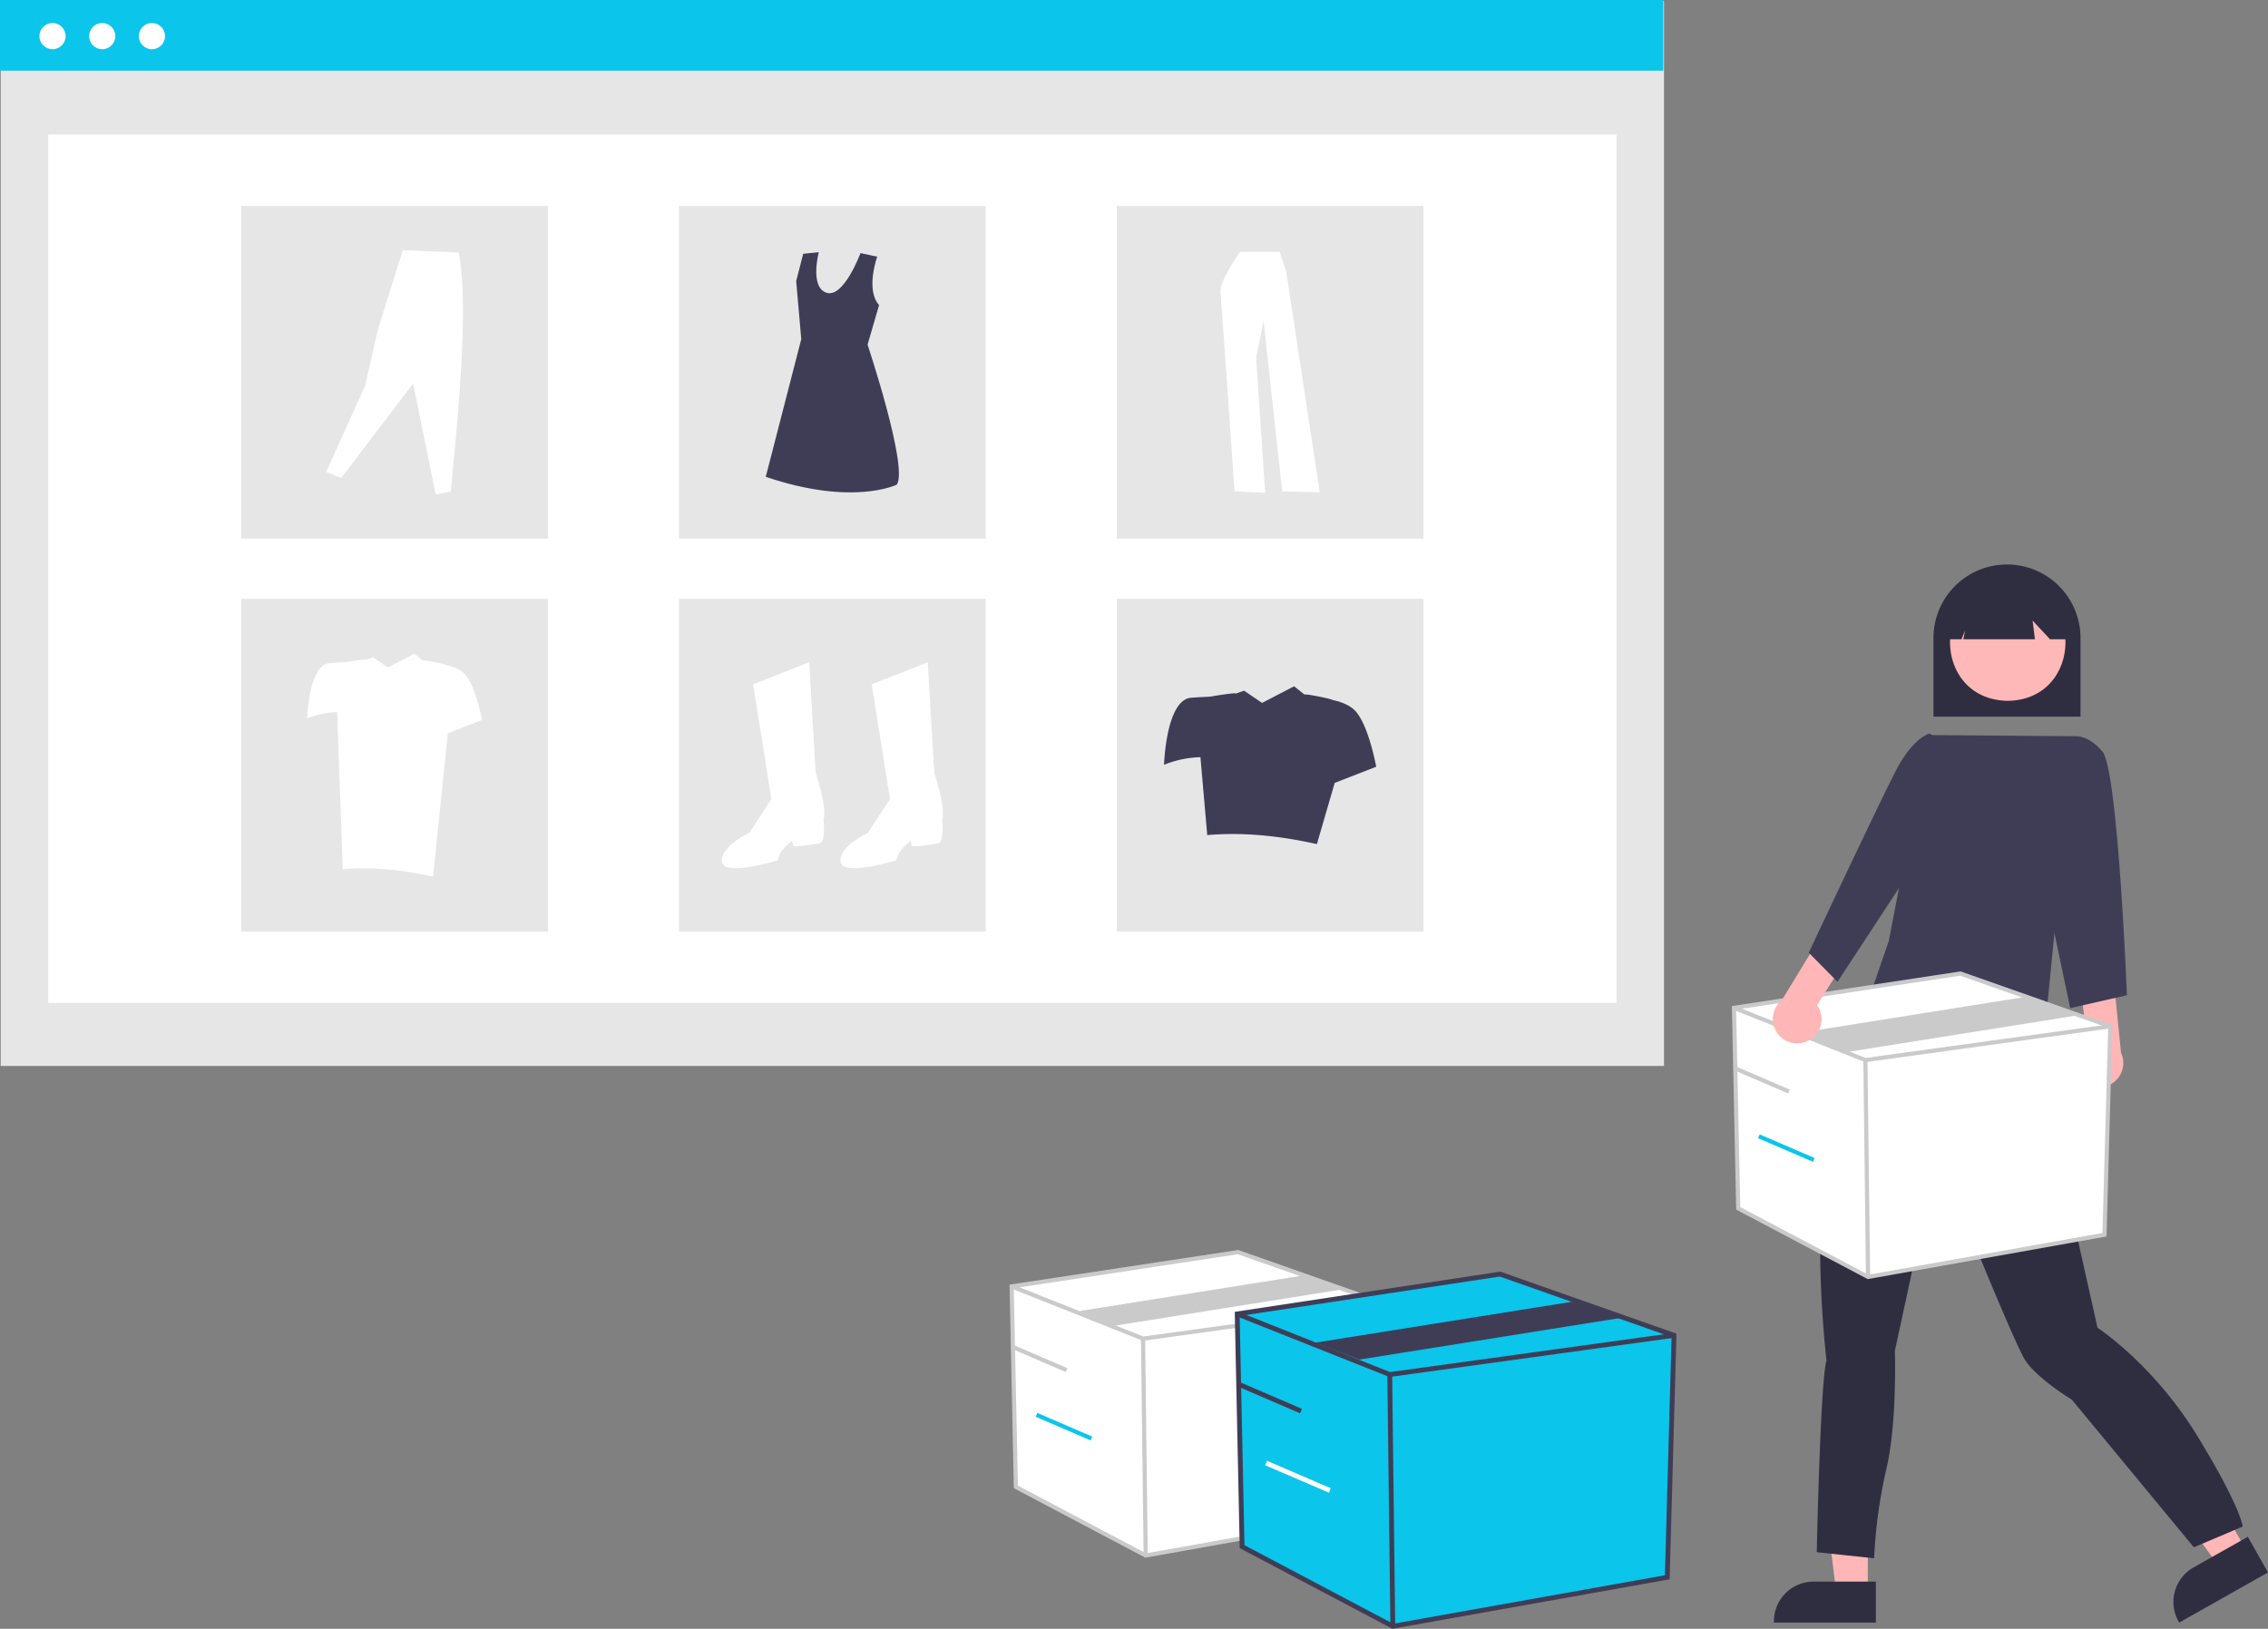 <svg xmlns="http://www.w3.org/2000/svg" data-name="Layer 1" width="879.125" height="631.485" viewBox="0 0 879.125 631.485" xmlns:xlink="http://www.w3.org/1999/xlink"><rect x="0" y="0" width="879.125" height="631.485" fill="#808080" stroke="none"/><rect id="b93b1ef9-49b5-4354-905b-d9dddde45a10" data-name="Rectangle 338" x="0.275" y="0.365" width="644.725" height="412.91" fill="#e6e6e6"/><rect id="ef7485f9-8ecd-46d9-949e-abdd8aa9e360" data-name="Rectangle 339" x="18.711" y="52.154" width="607.853" height="336.693" fill="#fff"/><rect id="b4c2a7ec-beab-40bc-b587-23a202562f78" data-name="Rectangle 340" width="644.725" height="27.39" fill="#0bc5ea"/><circle id="bd6d3ebf-cb6f-4fcb-b7cd-ad5a287d3324" data-name="Ellipse 513" cx="20.355" cy="14.004" r="5.077" fill="#fff"/><circle id="efb1158e-7a7d-4adb-9063-fc7dc50c76d5" data-name="Ellipse 514" cx="39.624" cy="14.004" r="5.077" fill="#fff"/><circle id="b51f9e19-f36b-4f29-afd5-008bb0fc20dd" data-name="Ellipse 515" cx="58.893" cy="14.004" r="5.077" fill="#fff"/><rect id="b636d421-4358-445b-b124-1d058e78c733" data-name="Rectangle 341" x="93.5" y="79.848" width="118.887" height="128.982" fill="#e6e6e6"/><rect id="ab9c902d-64a9-4a2b-a9ec-6dc7022c80f6" data-name="Rectangle 342" x="263.193" y="79.848" width="118.887" height="128.982" fill="#e6e6e6"/><rect id="f4a232af-026e-479b-8040-5c62e5965d9e" data-name="Rectangle 343" x="432.885" y="79.848" width="118.887" height="128.982" fill="#e6e6e6"/><rect id="ada16aa4-f84d-4851-87ee-a2852d96226a" data-name="Rectangle 344" x="93.5" y="232.176" width="118.887" height="128.982" fill="#e6e6e6"/><rect id="ebfcbe07-3b81-4d69-a4f5-6a8318d20e8d" data-name="Rectangle 345" x="263.193" y="232.176" width="118.887" height="128.982" fill="#e6e6e6"/><rect id="ead16b6d-d132-49a9-a42f-1f570e523a46" data-name="Rectangle 346" x="432.885" y="232.176" width="118.887" height="128.982" fill="#e6e6e6"/><path id="ab8ff6e3-f37e-4992-8347-ee905fdba816-753" data-name="Path 2643" d="M452.365,399.583l21.722-8.588,2.526,42.939s4.546,13.134,3.031,18.186c0,0,1.01,8.588-1.516,9.093s-9.6,1.516-10.1,1.01-.505-2.021-.505-2.021-5.052,3.536-5.557,7.577c0,0-21.217,6.567-21.722.505s10.608-11.114,10.608-11.114l8.588-13.134Z" transform="translate(-160.437 -134.258)" fill="#fff"/><path id="e647835b-1773-4993-9de9-376235a5ef39-754" data-name="Path 2644" d="M498.337,399.583l21.719-8.588,2.526,42.939s4.546,13.134,3.031,18.186c0,0,1.01,8.588-1.516,9.093s-9.6,1.516-10.1,1.01-.505-2.021-.505-2.021-5.052,3.536-5.557,7.577c0,0-21.217,6.567-21.722.505s10.608-11.114,10.608-11.114l8.588-13.134Z" transform="translate(-160.437 -134.258)" fill="#fff"/><path id="ee50e840-b8e9-4cc0-9b2e-64e12816c6e5-755" data-name="Path 2645" d="M500.459,233.768s-4.625,12.924.734,18.752l-4.468,15.353s15.874,47.622,11.339,54.274c0,0-16.932,8.466-50.8-3.024l13.757-53.367-1.965-22.526,2.721-10.583,6.047-.6s-3.628,13.606,3.024,15.723,13.141-15.383,13.141-15.383Z" transform="translate(-160.437 -134.258)" fill="#3f3d56"/><path id="b668efb4-5504-4326-941b-9be143c4d030-756" data-name="Path 2646" d="M286.858,317.195l5.837,2.388,27.858-36.613,8.755,42.98,5.837-1.061c3.744-37.055,6.8-74.85,3.051-92.726l-21.623-.929-9.816,31.311-4.776,21.225Z" transform="translate(-160.437 -134.258)" fill="#fff"/><path id="b699d661-049e-451c-8a7e-64343ac1c335-757" data-name="Path 2647" d="M641.115,231.87s-7.966,11.074-7.577,15.543,5.44,77.327,5.44,77.327l11.852.583-3.5-52.458,2.914-14.183,7.189,66.058,14.572.389-13.017-85.681-2.526-7.577Z" transform="translate(-160.437 -134.258)" fill="#fff"/><path id="a4f25674-ecb7-42aa-ae9a-d508200b11eb-758" data-name="Path 2648" d="M686.138,410.276c-2.115-2.538-5.751-3.91-9.242-4.652.1-.317-10.618-2.532-10.8-2.076l-4.041-3.219-12.417,6.447-6.977-4.75-3.241,1.15c.132-.572-10.061,1.194-10.061,1.194-1.947.07-4.434.192-7.218.406-9.749.75-10.5,26-10.5,26a39.85,39.85,0,0,1,14.113-2.955l2.635,30.2c13.553-1.162,27.767.19,42.5,3.5l6.909-23.74,16.089-6.257S691.138,416.275,686.138,410.276Z" transform="translate(-160.437 -134.258)" fill="#3f3d56"/><path id="b6d7fb25-d94e-4ba0-9382-3f72a4c565e4-759" data-name="Path 2649" d="M340.878,395.895c-1.743-2.091-4.738-3.222-7.615-3.833.086-.262-8.749-2.086-8.9-1.71l-3.33-2.652-10.229,5.312-5.749-3.913-2.67.948c.109-.471-8.29.983-8.29.983-1.6.058-3.654.158-5.947.335-8.033.618-8.651,21.421-8.651,21.421a32.837,32.837,0,0,1,11.629-2.435l2.171,60.914c11.167-.958,22.879.157,35.015,2.884l5.692-55.59,13.257-5.155S344.997,400.84,340.878,395.895Z" transform="translate(-160.437 -134.258)" fill="#fff"/><path id="abb48a01-b3b6-4bc9-9e6f-5cc93133d8eb-760" data-name="Path 2682" d="M909.888,412.109h57v-30.5a28.5,28.5,0,1,0-57,0Z" transform="translate(-160.437 -134.258)" fill="#2f2e41"/><path id="f1b40e10-dbea-4491-93e9-bf21ee1afe95-761" data-name="Path 2683" d="M884.442,751.453h-12.259l-5.833-47.292h18.094Z" transform="translate(-160.437 -134.258)" fill="#ffb6b6"/><path id="f19e2682-d3fb-40a9-8809-be7b68a78ac9-762" data-name="Path 2684" d="M887.57,747.45h-24.145a15.387,15.387,0,0,0-15.386,15.385v.5h39.531Z" transform="translate(-160.437 -134.258)" fill="#2f2e41"/><path id="b3618d44-3857-42e4-aed2-10e127155f21-763" data-name="Path 2685" d="M1030.997,735.092l-10.676,6.027-28.328-38.311,15.757-8.895Z" transform="translate(-160.437 -134.258)" fill="#ffb6b6"/><path id="a172411a-a77d-4e4f-ac70-c8342021cfb1-764" data-name="Path 2686" d="M1031.752,730.069l-21.025,11.866h0a15.387,15.387,0,0,0-5.834,20.963l.246.435,34.424-19.433Z" transform="translate(-160.437 -134.258)" fill="#2f2e41"/><path id="bd1532c7-07e2-44c0-82ff-fc8e0d37942d-765" data-name="Path 2687" d="M952.642,538.782l.946,4.73s2.838,2.838,1.419,4.257-.946,8.042-.946,8.042c.794,12.076,16.573,79.936,19.395,93.189,0,0,21.76,14.191,38.789,42.1s17.5,35.005,17.5,35.005l-18.918,8.043-47.3-57.238s-13.245-8.042-17.976-15.137-34.064-80.418-34.064-80.418l-16.56,76.633s.946,27.909-3.311,45.885a192.522,192.522,0,0,0-4.73,34.532l-22.233-2.365s1.419-67.172,3.784-74.268c0,0-9.934-81.836,9.934-114.476l16.012-42.687,15.682-6.036Z" transform="translate(-160.437 -134.258)" fill="#2f2e41"/><path id="e2a54528-859f-4f0e-9aca-6130773a8d3b-766" data-name="Path 2688" d="M938.682,360.565c-29.847.51-29.842,44.907,0,45.412C968.527,405.467,968.523,361.07,938.682,360.565Z" transform="translate(-160.437 -134.258)" fill="#ffb8b8"/><path id="aeace49c-5333-476f-965d-52da8fac2318-767" data-name="Path 2689" d="M915.711,382.093h5.073l1.381-3.454-.691,3.454h27.745l-.9-7.227,6.744,7.227h6.727v-3.916a23.038,23.038,0,1,0-46.076-.033v.033Z" transform="translate(-160.437 -134.258)" fill="#2f2e41"/><path id="aa5a3aa9-e50b-4b43-b42d-0c1415925835-768" data-name="Path 2690" d="M907.904,419.235l56.4.457-11.916,120.917s-65.959-3.481-66-23.614l6.179-17.891Z" transform="translate(-160.437 -134.258)" fill="#3f3d56"/><path id="aca4d347-909c-4b66-b72e-6bb1477aee43-769" data-name="Path 2693" d="M966.727,552.298a9.377,9.377,0,0,1,2.7-14.122l-2.451-21.287,12.573-4.645,3.039,30.111a9.428,9.428,0,0,1-15.861,9.943Z" transform="translate(-160.437 -134.258)" fill="#ffb6b6"/><path id="eab38d24-ad2d-4cbe-aaaa-db975580c866-770" data-name="Path 2694" d="M956.888,430.109l7.421-10.373s5.079-1.127,11.079,5.873,9.5,94.5,9.5,94.5l-22,5-13-62Z" transform="translate(-160.437 -134.258)" fill="#3f3d56"/><polygon points="672.135 390.739 673.771 468.476 724.096 495.071 815.744 478.705 817.995 397.899 759.896 377.441 672.135 390.739" fill="#fff"/><path d="M884.402,630.168,833.415,603.223l-1.661-78.916,88.658-13.433.189.066L979.252,531.593l-2.285,82.046ZM835.002,602.244l49.662,26.245,90.732-16.202,2.216-79.566L920.256,512.523,833.39,525.685Z" transform="translate(-160.437 -134.258)" fill="#cacaca"/><polygon points="722.973 411.816 722.776 411.738 671.838 391.485 672.431 389.992 723.173 410.166 817.885 397.103 818.105 398.695 722.973 411.816" fill="#cacaca"/><rect x="883.218" y="545.246" width="1.607" height="84.086" transform="translate(-167.516 -123.461) rotate(-0.697)" fill="#cacaca"/><polygon points="716.536 407.792 698.174 400.348 786.569 386.263 804.931 393.706 716.536 407.792" fill="#cacaca"/><rect x="842.417" y="541.277" width="1.607" height="23.186" transform="translate(-158.477 974.461) rotate(-66.706)" fill="#cacaca"/><rect x="852.06" y="567.797" width="1.607" height="23.186" transform="translate(-177.005 999.351) rotate(-66.706)" fill="#0bc5ea"/><polygon points="392.135 498.739 393.771 576.476 444.096 603.071 535.744 586.705 537.995 505.899 479.896 485.441 392.135 498.739" fill="#fff"/><path d="M604.402,738.168,553.415,711.223l-1.661-78.916,88.658-13.433.189.066L699.252,639.593l-2.285,82.046ZM555.002,710.244l49.662,26.245,90.732-16.202,2.216-79.566L640.256,620.523,553.39,633.685Z" transform="translate(-160.437 -134.258)" fill="#cacaca"/><polygon points="442.973 519.816 442.776 519.738 391.838 499.485 392.431 497.992 443.173 518.166 537.885 505.103 538.105 506.695 442.973 519.816" fill="#cacaca"/><rect x="603.218" y="653.246" width="1.607" height="84.086" transform="translate(-168.85 -126.859) rotate(-0.697)" fill="#cacaca"/><polygon points="432.088 513.962 418.174 508.348 506.569 494.263 520.482 499.877 432.088 513.962" fill="#cacaca"/><rect x="562.417" y="649.277" width="1.607" height="23.186" transform="translate(-426.945 782.576) rotate(-66.706)" fill="#cacaca"/><rect x="572.06" y="675.797" width="1.607" height="23.186" transform="translate(-445.474 807.466) rotate(-66.706)" fill="#0bc5ea"/><polygon points="479.563 509.397 481.463 599.638 539.882 630.51 646.271 611.512 648.883 517.709 581.44 493.961 479.563 509.397" fill="#0bc5ea"/><path d="M700.167,765.742l-59.188-31.278-1.929-91.608,102.918-15.594.219.077L810.272,651.312l-2.652,95.242ZM642.821,733.327l57.65,30.466,105.326-18.808,2.572-92.364-66.582-23.445-100.837,15.278Z" transform="translate(-160.437 -134.258)" fill="#3f3d56"/><polygon points="538.578 533.865 538.35 533.774 479.218 510.264 479.907 508.53 538.81 531.949 648.755 516.785 649.01 518.633 538.578 533.865" fill="#3f3d56"/><rect x="698.792" y="667.161" width="1.866" height="97.61" transform="translate(-169.095 -125.694) rotate(-0.697)" fill="#3f3d56"/><polygon points="526.888 527.112 509.79 520.553 612.402 504.202 629.501 510.761 526.888 527.112" fill="#3f3d56"/><rect x="651.428" y="662.554" width="1.866" height="26.916" transform="translate(-386.963 873.604) rotate(-66.706)" fill="#3f3d56"/><rect x="662.623" y="693.339" width="1.866" height="26.916" transform="translate(-408.472 902.497) rotate(-66.706)" fill="#fff"/><path id="af1e2e82-f248-43bd-a869-489ddf745161-771" data-name="Path 2691" d="M861.105,537.851a9.377,9.377,0,0,0,3.673-13.9l11.422-18.13-9.324-9.628-15.771,25.829a9.428,9.428,0,0,0,10,15.83Z" transform="translate(-160.437 -134.258)" fill="#ffb6b6"/><path id="ed6195a6-5e50-4e12-8380-54bfefa6b2ae-772" data-name="Path 2692" d="M916.571,424.001l-8.183-5.392s-6.315,1.416-13.031,14.334-33.8,70.672-33.8,70.672l11.133,11.3,29.7-45.309Z" transform="translate(-160.437 -134.258)" fill="#3f3d56"/></svg>